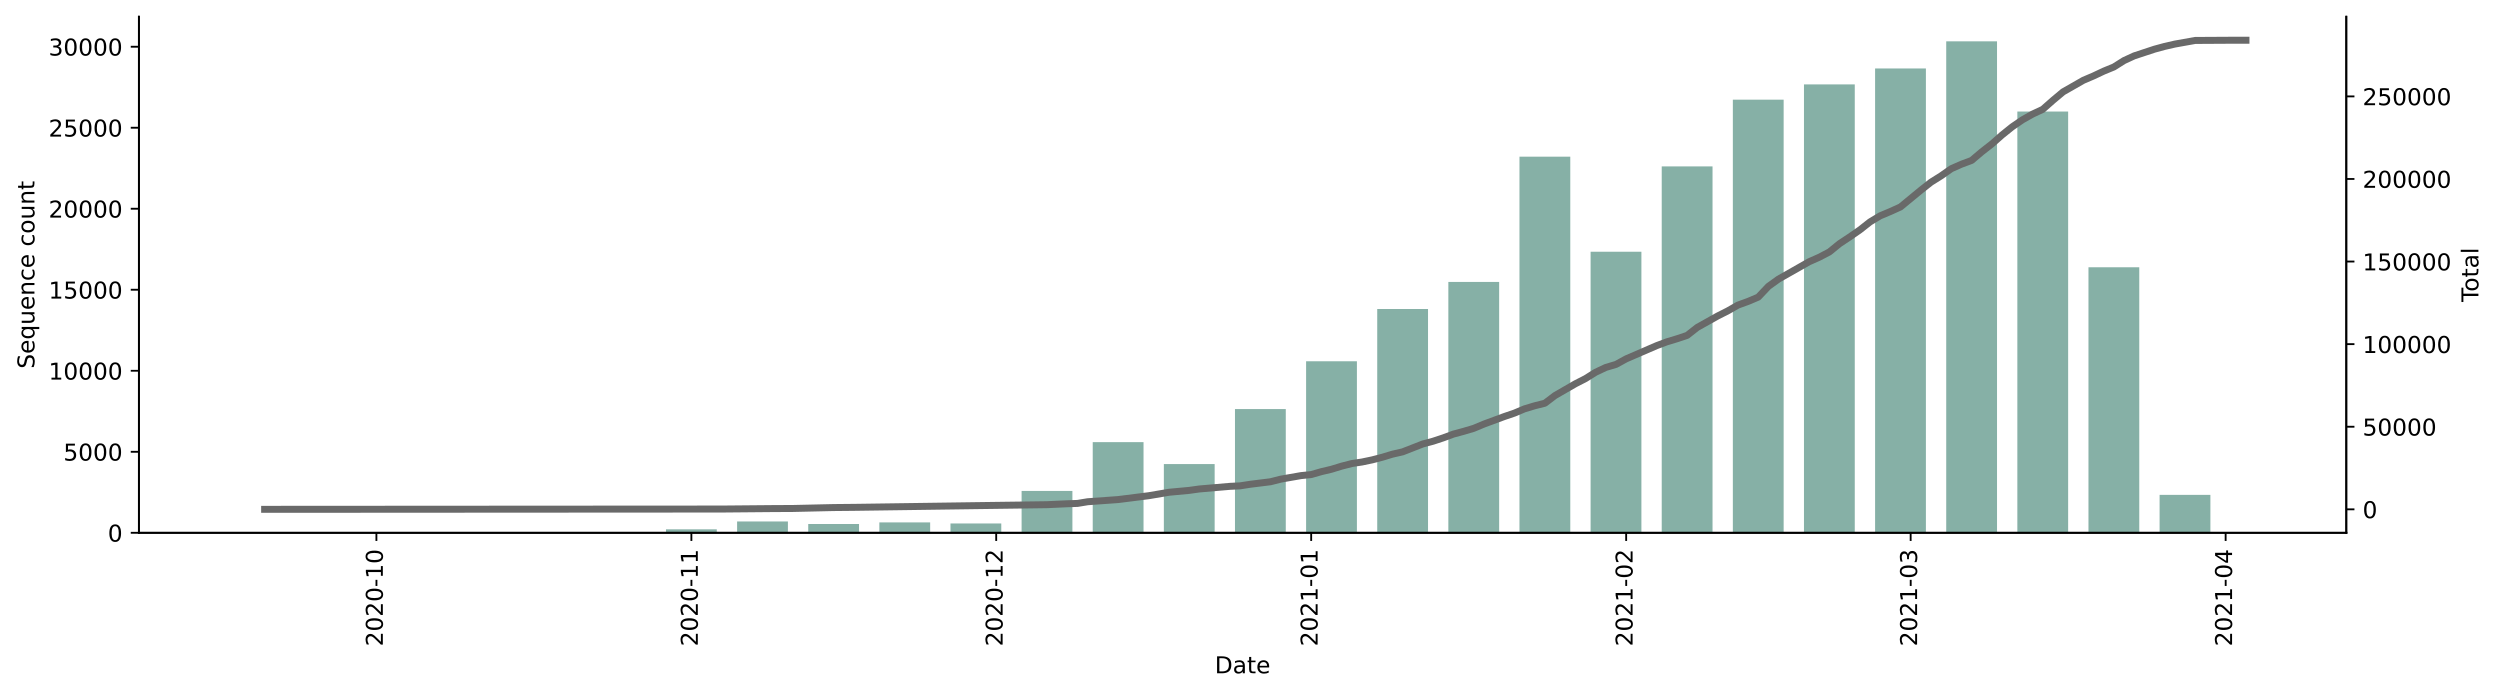 <?xml version="1.0" encoding="utf-8" standalone="no"?>
<!DOCTYPE svg PUBLIC "-//W3C//DTD SVG 1.1//EN"
  "http://www.w3.org/Graphics/SVG/1.1/DTD/svg11.dtd">
<!-- Created with matplotlib (https://matplotlib.org/) -->
<svg height="298.621pt" version="1.1" viewBox="0 0 1074.344 298.621" width="1074.344pt" xmlns="http://www.w3.org/2000/svg" xmlns:xlink="http://www.w3.org/1999/xlink">
 <defs>
  <style type="text/css">*{stroke-linecap:butt;stroke-linejoin:round;}</style>
 </defs>
 <g id="figure_1">
  <g id="patch_1">
   <path d="M 0 298.621 
L 1074.344 298.621 
L 1074.344 0 
L 0 0 
z
" style="fill:#ffffff;"/>
  </g>
  <g id="axes_1">
   <g id="patch_2">
    <path d="M 59.691 228.96 
L 1008.291 228.96 
L 1008.291 7.2 
L 59.691 7.2 
z
" style="fill:#ffffff;"/>
   </g>
   <g id="patch_3">
    <path clip-path="url(#p8e3566a58c)" d="M 102.809 228.96 
L 124.641 228.96 
L 124.641 228.939 
L 102.809 228.939 
z
" style="fill:#86b0a6;"/>
   </g>
   <g id="patch_4">
    <path clip-path="url(#p8e3566a58c)" d="M 133.374 228.96 
L 155.206 228.96 
L 155.206 228.932 
L 133.374 228.932 
z
" style="fill:#86b0a6;"/>
   </g>
   <g id="patch_5">
    <path clip-path="url(#p8e3566a58c)" d="M 163.938 228.96 
L 185.77 228.96 
L 185.77 228.946 
L 163.938 228.946 
z
" style="fill:#86b0a6;"/>
   </g>
   <g id="patch_6">
    <path clip-path="url(#p8e3566a58c)" d="M 194.503 228.96 
L 216.335 228.96 
L 216.335 228.918 
L 194.503 228.918 
z
" style="fill:#86b0a6;"/>
   </g>
   <g id="patch_7">
    <path clip-path="url(#p8e3566a58c)" d="M 225.068 228.96 
L 246.9 228.96 
L 246.9 228.758 
L 225.068 228.758 
z
" style="fill:#86b0a6;"/>
   </g>
   <g id="patch_8">
    <path clip-path="url(#p8e3566a58c)" d="M 255.633 228.96 
L 277.465 228.96 
L 277.465 228.723 
L 255.633 228.723 
z
" style="fill:#86b0a6;"/>
   </g>
   <g id="patch_9">
    <path clip-path="url(#p8e3566a58c)" d="M 286.198 228.96 
L 308.03 228.96 
L 308.03 227.484 
L 286.198 227.484 
z
" style="fill:#86b0a6;"/>
   </g>
   <g id="patch_10">
    <path clip-path="url(#p8e3566a58c)" d="M 316.762 228.96 
L 338.594 228.96 
L 338.594 224.1 
L 316.762 224.1 
z
" style="fill:#86b0a6;"/>
   </g>
   <g id="patch_11">
    <path clip-path="url(#p8e3566a58c)" d="M 347.327 228.96 
L 369.159 228.96 
L 369.159 225.179 
L 347.327 225.179 
z
" style="fill:#86b0a6;"/>
   </g>
   <g id="patch_12">
    <path clip-path="url(#p8e3566a58c)" d="M 377.892 228.96 
L 399.724 228.96 
L 399.724 224.483 
L 377.892 224.483 
z
" style="fill:#86b0a6;"/>
   </g>
   <g id="patch_13">
    <path clip-path="url(#p8e3566a58c)" d="M 408.457 228.96 
L 430.289 228.96 
L 430.289 224.963 
L 408.457 224.963 
z
" style="fill:#86b0a6;"/>
   </g>
   <g id="patch_14">
    <path clip-path="url(#p8e3566a58c)" d="M 439.021 228.96 
L 460.853 228.96 
L 460.853 210.975 
L 439.021 210.975 
z
" style="fill:#86b0a6;"/>
   </g>
   <g id="patch_15">
    <path clip-path="url(#p8e3566a58c)" d="M 469.586 228.96 
L 491.418 228.96 
L 491.418 189.99 
L 469.586 189.99 
z
" style="fill:#86b0a6;"/>
   </g>
   <g id="patch_16">
    <path clip-path="url(#p8e3566a58c)" d="M 500.151 228.96 
L 521.983 228.96 
L 521.983 199.431 
L 500.151 199.431 
z
" style="fill:#86b0a6;"/>
   </g>
   <g id="patch_17">
    <path clip-path="url(#p8e3566a58c)" d="M 530.716 228.96 
L 552.548 228.96 
L 552.548 175.779 
L 530.716 175.779 
z
" style="fill:#86b0a6;"/>
   </g>
   <g id="patch_18">
    <path clip-path="url(#p8e3566a58c)" d="M 561.281 228.96 
L 583.113 228.96 
L 583.113 155.239 
L 561.281 155.239 
z
" style="fill:#86b0a6;"/>
   </g>
   <g id="patch_19">
    <path clip-path="url(#p8e3566a58c)" d="M 591.845 228.96 
L 613.677 228.96 
L 613.677 132.777 
L 591.845 132.777 
z
" style="fill:#86b0a6;"/>
   </g>
   <g id="patch_20">
    <path clip-path="url(#p8e3566a58c)" d="M 622.41 228.96 
L 644.242 228.96 
L 644.242 121.156 
L 622.41 121.156 
z
" style="fill:#86b0a6;"/>
   </g>
   <g id="patch_21">
    <path clip-path="url(#p8e3566a58c)" d="M 652.975 228.96 
L 674.807 228.96 
L 674.807 67.328 
L 652.975 67.328 
z
" style="fill:#86b0a6;"/>
   </g>
   <g id="patch_22">
    <path clip-path="url(#p8e3566a58c)" d="M 683.54 228.96 
L 705.372 228.96 
L 705.372 108.178 
L 683.54 108.178 
z
" style="fill:#86b0a6;"/>
   </g>
   <g id="patch_23">
    <path clip-path="url(#p8e3566a58c)" d="M 714.105 228.96 
L 735.937 228.96 
L 735.937 71.498 
L 714.105 71.498 
z
" style="fill:#86b0a6;"/>
   </g>
   <g id="patch_24">
    <path clip-path="url(#p8e3566a58c)" d="M 744.669 228.96 
L 766.501 228.96 
L 766.501 42.819 
L 744.669 42.819 
z
" style="fill:#86b0a6;"/>
   </g>
   <g id="patch_25">
    <path clip-path="url(#p8e3566a58c)" d="M 775.234 228.96 
L 797.066 228.96 
L 797.066 36.274 
L 775.234 36.274 
z
" style="fill:#86b0a6;"/>
   </g>
   <g id="patch_26">
    <path clip-path="url(#p8e3566a58c)" d="M 805.799 228.96 
L 827.631 228.96 
L 827.631 29.409 
L 805.799 29.409 
z
" style="fill:#86b0a6;"/>
   </g>
   <g id="patch_27">
    <path clip-path="url(#p8e3566a58c)" d="M 836.364 228.96 
L 858.196 228.96 
L 858.196 17.76 
L 836.364 17.76 
z
" style="fill:#86b0a6;"/>
   </g>
   <g id="patch_28">
    <path clip-path="url(#p8e3566a58c)" d="M 866.928 228.96 
L 888.76 228.96 
L 888.76 47.943 
L 866.928 47.943 
z
" style="fill:#86b0a6;"/>
   </g>
   <g id="patch_29">
    <path clip-path="url(#p8e3566a58c)" d="M 897.493 228.96 
L 919.325 228.96 
L 919.325 114.841 
L 897.493 114.841 
z
" style="fill:#86b0a6;"/>
   </g>
   <g id="patch_30">
    <path clip-path="url(#p8e3566a58c)" d="M 928.058 228.96 
L 949.89 228.96 
L 949.89 212.653 
L 928.058 212.653 
z
" style="fill:#86b0a6;"/>
   </g>
   <g id="matplotlib.axis_1">
    <g id="xtick_1">
     <g id="line2d_1">
      <defs>
       <path d="M 0 0 
L 0 3.5 
" id="mace880abaf" style="stroke:#000000;stroke-width:0.8;"/>
      </defs>
      <g>
       <use style="stroke:#000000;stroke-width:0.8;" x="161.755" xlink:href="#mace880abaf" y="228.96"/>
      </g>
     </g>
     <g id="text_1">
      <!-- 2020-10 -->
      <g transform="translate(164.515 277.743)rotate(-90)scale(0.1 -0.1)">
       <defs>
        <path d="M 19.188 8.297 
L 53.609 8.297 
L 53.609 0 
L 7.328 0 
L 7.328 8.297 
Q 12.938 14.109 22.625 23.891 
Q 32.328 33.688 34.812 36.531 
Q 39.547 41.844 41.422 45.531 
Q 43.312 49.219 43.312 52.781 
Q 43.312 58.594 39.234 62.25 
Q 35.156 65.922 28.609 65.922 
Q 23.969 65.922 18.812 64.312 
Q 13.672 62.703 7.812 59.422 
L 7.812 69.391 
Q 13.766 71.781 18.938 73 
Q 24.125 74.219 28.422 74.219 
Q 39.75 74.219 46.484 68.547 
Q 53.219 62.891 53.219 53.422 
Q 53.219 48.922 51.531 44.891 
Q 49.859 40.875 45.406 35.406 
Q 44.188 33.984 37.641 27.219 
Q 31.109 20.453 19.188 8.297 
z
" id="DejaVuSans-50"/>
        <path d="M 31.781 66.406 
Q 24.172 66.406 20.328 58.906 
Q 16.5 51.422 16.5 36.375 
Q 16.5 21.391 20.328 13.891 
Q 24.172 6.391 31.781 6.391 
Q 39.453 6.391 43.281 13.891 
Q 47.125 21.391 47.125 36.375 
Q 47.125 51.422 43.281 58.906 
Q 39.453 66.406 31.781 66.406 
z
M 31.781 74.219 
Q 44.047 74.219 50.516 64.516 
Q 56.984 54.828 56.984 36.375 
Q 56.984 17.969 50.516 8.266 
Q 44.047 -1.422 31.781 -1.422 
Q 19.531 -1.422 13.062 8.266 
Q 6.594 17.969 6.594 36.375 
Q 6.594 54.828 13.062 64.516 
Q 19.531 74.219 31.781 74.219 
z
" id="DejaVuSans-48"/>
        <path d="M 4.891 31.391 
L 31.203 31.391 
L 31.203 23.391 
L 4.891 23.391 
z
" id="DejaVuSans-45"/>
        <path d="M 12.406 8.297 
L 28.516 8.297 
L 28.516 63.922 
L 10.984 60.406 
L 10.984 69.391 
L 28.422 72.906 
L 38.281 72.906 
L 38.281 8.297 
L 54.391 8.297 
L 54.391 0 
L 12.406 0 
z
" id="DejaVuSans-49"/>
       </defs>
       <use xlink:href="#DejaVuSans-50"/>
       <use x="63.623" xlink:href="#DejaVuSans-48"/>
       <use x="127.246" xlink:href="#DejaVuSans-50"/>
       <use x="190.869" xlink:href="#DejaVuSans-48"/>
       <use x="254.492" xlink:href="#DejaVuSans-45"/>
       <use x="290.576" xlink:href="#DejaVuSans-49"/>
       <use x="354.199" xlink:href="#DejaVuSans-48"/>
      </g>
     </g>
    </g>
    <g id="xtick_2">
     <g id="line2d_2">
      <g>
       <use style="stroke:#000000;stroke-width:0.8;" x="297.114" xlink:href="#mace880abaf" y="228.96"/>
      </g>
     </g>
     <g id="text_2">
      <!-- 2020-11 -->
      <g transform="translate(299.873 277.743)rotate(-90)scale(0.1 -0.1)">
       <use xlink:href="#DejaVuSans-50"/>
       <use x="63.623" xlink:href="#DejaVuSans-48"/>
       <use x="127.246" xlink:href="#DejaVuSans-50"/>
       <use x="190.869" xlink:href="#DejaVuSans-48"/>
       <use x="254.492" xlink:href="#DejaVuSans-45"/>
       <use x="290.576" xlink:href="#DejaVuSans-49"/>
       <use x="354.199" xlink:href="#DejaVuSans-49"/>
      </g>
     </g>
    </g>
    <g id="xtick_3">
     <g id="line2d_3">
      <g>
       <use style="stroke:#000000;stroke-width:0.8;" x="428.105" xlink:href="#mace880abaf" y="228.96"/>
      </g>
     </g>
     <g id="text_3">
      <!-- 2020-12 -->
      <g transform="translate(430.865 277.743)rotate(-90)scale(0.1 -0.1)">
       <use xlink:href="#DejaVuSans-50"/>
       <use x="63.623" xlink:href="#DejaVuSans-48"/>
       <use x="127.246" xlink:href="#DejaVuSans-50"/>
       <use x="190.869" xlink:href="#DejaVuSans-48"/>
       <use x="254.492" xlink:href="#DejaVuSans-45"/>
       <use x="290.576" xlink:href="#DejaVuSans-49"/>
       <use x="354.199" xlink:href="#DejaVuSans-50"/>
      </g>
     </g>
    </g>
    <g id="xtick_4">
     <g id="line2d_4">
      <g>
       <use style="stroke:#000000;stroke-width:0.8;" x="563.464" xlink:href="#mace880abaf" y="228.96"/>
      </g>
     </g>
     <g id="text_4">
      <!-- 2021-01 -->
      <g transform="translate(566.223 277.743)rotate(-90)scale(0.1 -0.1)">
       <use xlink:href="#DejaVuSans-50"/>
       <use x="63.623" xlink:href="#DejaVuSans-48"/>
       <use x="127.246" xlink:href="#DejaVuSans-50"/>
       <use x="190.869" xlink:href="#DejaVuSans-49"/>
       <use x="254.492" xlink:href="#DejaVuSans-45"/>
       <use x="290.576" xlink:href="#DejaVuSans-48"/>
       <use x="354.199" xlink:href="#DejaVuSans-49"/>
      </g>
     </g>
    </g>
    <g id="xtick_5">
     <g id="line2d_5">
      <g>
       <use style="stroke:#000000;stroke-width:0.8;" x="698.822" xlink:href="#mace880abaf" y="228.96"/>
      </g>
     </g>
     <g id="text_5">
      <!-- 2021-02 -->
      <g transform="translate(701.582 277.743)rotate(-90)scale(0.1 -0.1)">
       <use xlink:href="#DejaVuSans-50"/>
       <use x="63.623" xlink:href="#DejaVuSans-48"/>
       <use x="127.246" xlink:href="#DejaVuSans-50"/>
       <use x="190.869" xlink:href="#DejaVuSans-49"/>
       <use x="254.492" xlink:href="#DejaVuSans-45"/>
       <use x="290.576" xlink:href="#DejaVuSans-48"/>
       <use x="354.199" xlink:href="#DejaVuSans-50"/>
      </g>
     </g>
    </g>
    <g id="xtick_6">
     <g id="line2d_6">
      <g>
       <use style="stroke:#000000;stroke-width:0.8;" x="821.081" xlink:href="#mace880abaf" y="228.96"/>
      </g>
     </g>
     <g id="text_6">
      <!-- 2021-03 -->
      <g transform="translate(823.841 277.743)rotate(-90)scale(0.1 -0.1)">
       <defs>
        <path d="M 40.578 39.312 
Q 47.656 37.797 51.625 33 
Q 55.609 28.219 55.609 21.188 
Q 55.609 10.406 48.188 4.484 
Q 40.766 -1.422 27.094 -1.422 
Q 22.516 -1.422 17.656 -0.516 
Q 12.797 0.391 7.625 2.203 
L 7.625 11.719 
Q 11.719 9.328 16.594 8.109 
Q 21.484 6.891 26.812 6.891 
Q 36.078 6.891 40.938 10.547 
Q 45.797 14.203 45.797 21.188 
Q 45.797 27.641 41.281 31.266 
Q 36.766 34.906 28.719 34.906 
L 20.219 34.906 
L 20.219 43.016 
L 29.109 43.016 
Q 36.375 43.016 40.234 45.922 
Q 44.094 48.828 44.094 54.297 
Q 44.094 59.906 40.109 62.906 
Q 36.141 65.922 28.719 65.922 
Q 24.656 65.922 20.016 65.031 
Q 15.375 64.156 9.812 62.312 
L 9.812 71.094 
Q 15.438 72.656 20.344 73.438 
Q 25.25 74.219 29.594 74.219 
Q 40.828 74.219 47.359 69.109 
Q 53.906 64.016 53.906 55.328 
Q 53.906 49.266 50.438 45.094 
Q 46.969 40.922 40.578 39.312 
z
" id="DejaVuSans-51"/>
       </defs>
       <use xlink:href="#DejaVuSans-50"/>
       <use x="63.623" xlink:href="#DejaVuSans-48"/>
       <use x="127.246" xlink:href="#DejaVuSans-50"/>
       <use x="190.869" xlink:href="#DejaVuSans-49"/>
       <use x="254.492" xlink:href="#DejaVuSans-45"/>
       <use x="290.576" xlink:href="#DejaVuSans-48"/>
       <use x="354.199" xlink:href="#DejaVuSans-51"/>
      </g>
     </g>
    </g>
    <g id="xtick_7">
     <g id="line2d_7">
      <g>
       <use style="stroke:#000000;stroke-width:0.8;" x="956.44" xlink:href="#mace880abaf" y="228.96"/>
      </g>
     </g>
     <g id="text_7">
      <!-- 2021-04 -->
      <g transform="translate(959.199 277.743)rotate(-90)scale(0.1 -0.1)">
       <defs>
        <path d="M 37.797 64.312 
L 12.891 25.391 
L 37.797 25.391 
z
M 35.203 72.906 
L 47.609 72.906 
L 47.609 25.391 
L 58.016 25.391 
L 58.016 17.188 
L 47.609 17.188 
L 47.609 0 
L 37.797 0 
L 37.797 17.188 
L 4.891 17.188 
L 4.891 26.703 
z
" id="DejaVuSans-52"/>
       </defs>
       <use xlink:href="#DejaVuSans-50"/>
       <use x="63.623" xlink:href="#DejaVuSans-48"/>
       <use x="127.246" xlink:href="#DejaVuSans-50"/>
       <use x="190.869" xlink:href="#DejaVuSans-49"/>
       <use x="254.492" xlink:href="#DejaVuSans-45"/>
       <use x="290.576" xlink:href="#DejaVuSans-48"/>
       <use x="354.199" xlink:href="#DejaVuSans-52"/>
      </g>
     </g>
    </g>
    <g id="text_8">
     <!-- Date -->
     <g transform="translate(522.04 289.341)scale(0.1 -0.1)">
      <defs>
       <path d="M 19.672 64.797 
L 19.672 8.109 
L 31.594 8.109 
Q 46.688 8.109 53.688 14.938 
Q 60.688 21.781 60.688 36.531 
Q 60.688 51.172 53.688 57.984 
Q 46.688 64.797 31.594 64.797 
z
M 9.812 72.906 
L 30.078 72.906 
Q 51.266 72.906 61.172 64.094 
Q 71.094 55.281 71.094 36.531 
Q 71.094 17.672 61.125 8.828 
Q 51.172 0 30.078 0 
L 9.812 0 
z
" id="DejaVuSans-68"/>
       <path d="M 34.281 27.484 
Q 23.391 27.484 19.188 25 
Q 14.984 22.516 14.984 16.5 
Q 14.984 11.719 18.141 8.906 
Q 21.297 6.109 26.703 6.109 
Q 34.188 6.109 38.703 11.406 
Q 43.219 16.703 43.219 25.484 
L 43.219 27.484 
z
M 52.203 31.203 
L 52.203 0 
L 43.219 0 
L 43.219 8.297 
Q 40.141 3.328 35.547 0.953 
Q 30.953 -1.422 24.312 -1.422 
Q 15.922 -1.422 10.953 3.297 
Q 6 8.016 6 15.922 
Q 6 25.141 12.172 29.828 
Q 18.359 34.516 30.609 34.516 
L 43.219 34.516 
L 43.219 35.406 
Q 43.219 41.609 39.141 45 
Q 35.062 48.391 27.688 48.391 
Q 23 48.391 18.547 47.266 
Q 14.109 46.141 10.016 43.891 
L 10.016 52.203 
Q 14.938 54.109 19.578 55.047 
Q 24.219 56 28.609 56 
Q 40.484 56 46.344 49.844 
Q 52.203 43.703 52.203 31.203 
z
" id="DejaVuSans-97"/>
       <path d="M 18.312 70.219 
L 18.312 54.688 
L 36.812 54.688 
L 36.812 47.703 
L 18.312 47.703 
L 18.312 18.016 
Q 18.312 11.328 20.141 9.422 
Q 21.969 7.516 27.594 7.516 
L 36.812 7.516 
L 36.812 0 
L 27.594 0 
Q 17.188 0 13.234 3.875 
Q 9.281 7.766 9.281 18.016 
L 9.281 47.703 
L 2.688 47.703 
L 2.688 54.688 
L 9.281 54.688 
L 9.281 70.219 
z
" id="DejaVuSans-116"/>
       <path d="M 56.203 29.594 
L 56.203 25.203 
L 14.891 25.203 
Q 15.484 15.922 20.484 11.062 
Q 25.484 6.203 34.422 6.203 
Q 39.594 6.203 44.453 7.469 
Q 49.312 8.734 54.109 11.281 
L 54.109 2.781 
Q 49.266 0.734 44.188 -0.344 
Q 39.109 -1.422 33.891 -1.422 
Q 20.797 -1.422 13.156 6.188 
Q 5.516 13.812 5.516 26.812 
Q 5.516 40.234 12.766 48.109 
Q 20.016 56 32.328 56 
Q 43.359 56 49.781 48.891 
Q 56.203 41.797 56.203 29.594 
z
M 47.219 32.234 
Q 47.125 39.594 43.094 43.984 
Q 39.062 48.391 32.422 48.391 
Q 24.906 48.391 20.391 44.141 
Q 15.875 39.891 15.188 32.172 
z
" id="DejaVuSans-101"/>
      </defs>
      <use xlink:href="#DejaVuSans-68"/>
      <use x="77.002" xlink:href="#DejaVuSans-97"/>
      <use x="138.281" xlink:href="#DejaVuSans-116"/>
      <use x="177.49" xlink:href="#DejaVuSans-101"/>
     </g>
    </g>
   </g>
   <g id="matplotlib.axis_2">
    <g id="ytick_1">
     <g id="line2d_8">
      <defs>
       <path d="M 0 0 
L -3.5 0 
" id="m8b6130ce92" style="stroke:#000000;stroke-width:0.8;"/>
      </defs>
      <g>
       <use style="stroke:#000000;stroke-width:0.8;" x="59.691" xlink:href="#m8b6130ce92" y="228.96"/>
      </g>
     </g>
     <g id="text_9">
      <!-- 0 -->
      <g transform="translate(46.328 232.759)scale(0.1 -0.1)">
       <use xlink:href="#DejaVuSans-48"/>
      </g>
     </g>
    </g>
    <g id="ytick_2">
     <g id="line2d_9">
      <g>
       <use style="stroke:#000000;stroke-width:0.8;" x="59.691" xlink:href="#m8b6130ce92" y="194.146"/>
      </g>
     </g>
     <g id="text_10">
      <!-- 5000 -->
      <g transform="translate(27.241 197.946)scale(0.1 -0.1)">
       <defs>
        <path d="M 10.797 72.906 
L 49.516 72.906 
L 49.516 64.594 
L 19.828 64.594 
L 19.828 46.734 
Q 21.969 47.469 24.109 47.828 
Q 26.266 48.188 28.422 48.188 
Q 40.625 48.188 47.75 41.5 
Q 54.891 34.812 54.891 23.391 
Q 54.891 11.625 47.562 5.094 
Q 40.234 -1.422 26.906 -1.422 
Q 22.312 -1.422 17.547 -0.641 
Q 12.797 0.141 7.719 1.703 
L 7.719 11.625 
Q 12.109 9.234 16.797 8.062 
Q 21.484 6.891 26.703 6.891 
Q 35.156 6.891 40.078 11.328 
Q 45.016 15.766 45.016 23.391 
Q 45.016 31 40.078 35.438 
Q 35.156 39.891 26.703 39.891 
Q 22.75 39.891 18.812 39.016 
Q 14.891 38.141 10.797 36.281 
z
" id="DejaVuSans-53"/>
       </defs>
       <use xlink:href="#DejaVuSans-53"/>
       <use x="63.623" xlink:href="#DejaVuSans-48"/>
       <use x="127.246" xlink:href="#DejaVuSans-48"/>
       <use x="190.869" xlink:href="#DejaVuSans-48"/>
      </g>
     </g>
    </g>
    <g id="ytick_3">
     <g id="line2d_10">
      <g>
       <use style="stroke:#000000;stroke-width:0.8;" x="59.691" xlink:href="#m8b6130ce92" y="159.333"/>
      </g>
     </g>
     <g id="text_11">
      <!-- 10000 -->
      <g transform="translate(20.878 163.132)scale(0.1 -0.1)">
       <use xlink:href="#DejaVuSans-49"/>
       <use x="63.623" xlink:href="#DejaVuSans-48"/>
       <use x="127.246" xlink:href="#DejaVuSans-48"/>
       <use x="190.869" xlink:href="#DejaVuSans-48"/>
       <use x="254.492" xlink:href="#DejaVuSans-48"/>
      </g>
     </g>
    </g>
    <g id="ytick_4">
     <g id="line2d_11">
      <g>
       <use style="stroke:#000000;stroke-width:0.8;" x="59.691" xlink:href="#m8b6130ce92" y="124.519"/>
      </g>
     </g>
     <g id="text_12">
      <!-- 15000 -->
      <g transform="translate(20.878 128.319)scale(0.1 -0.1)">
       <use xlink:href="#DejaVuSans-49"/>
       <use x="63.623" xlink:href="#DejaVuSans-53"/>
       <use x="127.246" xlink:href="#DejaVuSans-48"/>
       <use x="190.869" xlink:href="#DejaVuSans-48"/>
       <use x="254.492" xlink:href="#DejaVuSans-48"/>
      </g>
     </g>
    </g>
    <g id="ytick_5">
     <g id="line2d_12">
      <g>
       <use style="stroke:#000000;stroke-width:0.8;" x="59.691" xlink:href="#m8b6130ce92" y="89.706"/>
      </g>
     </g>
     <g id="text_13">
      <!-- 20000 -->
      <g transform="translate(20.878 93.505)scale(0.1 -0.1)">
       <use xlink:href="#DejaVuSans-50"/>
       <use x="63.623" xlink:href="#DejaVuSans-48"/>
       <use x="127.246" xlink:href="#DejaVuSans-48"/>
       <use x="190.869" xlink:href="#DejaVuSans-48"/>
       <use x="254.492" xlink:href="#DejaVuSans-48"/>
      </g>
     </g>
    </g>
    <g id="ytick_6">
     <g id="line2d_13">
      <g>
       <use style="stroke:#000000;stroke-width:0.8;" x="59.691" xlink:href="#m8b6130ce92" y="54.892"/>
      </g>
     </g>
     <g id="text_14">
      <!-- 25000 -->
      <g transform="translate(20.878 58.691)scale(0.1 -0.1)">
       <use xlink:href="#DejaVuSans-50"/>
       <use x="63.623" xlink:href="#DejaVuSans-53"/>
       <use x="127.246" xlink:href="#DejaVuSans-48"/>
       <use x="190.869" xlink:href="#DejaVuSans-48"/>
       <use x="254.492" xlink:href="#DejaVuSans-48"/>
      </g>
     </g>
    </g>
    <g id="ytick_7">
     <g id="line2d_14">
      <g>
       <use style="stroke:#000000;stroke-width:0.8;" x="59.691" xlink:href="#m8b6130ce92" y="20.079"/>
      </g>
     </g>
     <g id="text_15">
      <!-- 30000 -->
      <g transform="translate(20.878 23.878)scale(0.1 -0.1)">
       <use xlink:href="#DejaVuSans-51"/>
       <use x="63.623" xlink:href="#DejaVuSans-48"/>
       <use x="127.246" xlink:href="#DejaVuSans-48"/>
       <use x="190.869" xlink:href="#DejaVuSans-48"/>
       <use x="254.492" xlink:href="#DejaVuSans-48"/>
      </g>
     </g>
    </g>
    <g id="text_16">
     <!-- Sequence count -->
     <g transform="translate(14.798 158.44)rotate(-90)scale(0.1 -0.1)">
      <defs>
       <path d="M 53.516 70.516 
L 53.516 60.891 
Q 47.906 63.578 42.922 64.891 
Q 37.938 66.219 33.297 66.219 
Q 25.25 66.219 20.875 63.094 
Q 16.5 59.969 16.5 54.203 
Q 16.5 49.359 19.406 46.891 
Q 22.312 44.438 30.422 42.922 
L 36.375 41.703 
Q 47.406 39.594 52.656 34.297 
Q 57.906 29 57.906 20.125 
Q 57.906 9.516 50.797 4.047 
Q 43.703 -1.422 29.984 -1.422 
Q 24.812 -1.422 18.969 -0.25 
Q 13.141 0.922 6.891 3.219 
L 6.891 13.375 
Q 12.891 10.016 18.656 8.297 
Q 24.422 6.594 29.984 6.594 
Q 38.422 6.594 43.016 9.906 
Q 47.609 13.234 47.609 19.391 
Q 47.609 24.75 44.312 27.781 
Q 41.016 30.812 33.5 32.328 
L 27.484 33.5 
Q 16.453 35.688 11.516 40.375 
Q 6.594 45.062 6.594 53.422 
Q 6.594 63.094 13.406 68.656 
Q 20.219 74.219 32.172 74.219 
Q 37.312 74.219 42.625 73.281 
Q 47.953 72.359 53.516 70.516 
z
" id="DejaVuSans-83"/>
       <path d="M 14.797 27.297 
Q 14.797 17.391 18.875 11.75 
Q 22.953 6.109 30.078 6.109 
Q 37.203 6.109 41.297 11.75 
Q 45.406 17.391 45.406 27.297 
Q 45.406 37.203 41.297 42.844 
Q 37.203 48.484 30.078 48.484 
Q 22.953 48.484 18.875 42.844 
Q 14.797 37.203 14.797 27.297 
z
M 45.406 8.203 
Q 42.578 3.328 38.25 0.953 
Q 33.938 -1.422 27.875 -1.422 
Q 17.969 -1.422 11.734 6.484 
Q 5.516 14.406 5.516 27.297 
Q 5.516 40.188 11.734 48.094 
Q 17.969 56 27.875 56 
Q 33.938 56 38.25 53.625 
Q 42.578 51.266 45.406 46.391 
L 45.406 54.688 
L 54.391 54.688 
L 54.391 -20.797 
L 45.406 -20.797 
z
" id="DejaVuSans-113"/>
       <path d="M 8.5 21.578 
L 8.5 54.688 
L 17.484 54.688 
L 17.484 21.922 
Q 17.484 14.156 20.5 10.266 
Q 23.531 6.391 29.594 6.391 
Q 36.859 6.391 41.078 11.031 
Q 45.312 15.672 45.312 23.688 
L 45.312 54.688 
L 54.297 54.688 
L 54.297 0 
L 45.312 0 
L 45.312 8.406 
Q 42.047 3.422 37.719 1 
Q 33.406 -1.422 27.688 -1.422 
Q 18.266 -1.422 13.375 4.438 
Q 8.5 10.297 8.5 21.578 
z
M 31.109 56 
z
" id="DejaVuSans-117"/>
       <path d="M 54.891 33.016 
L 54.891 0 
L 45.906 0 
L 45.906 32.719 
Q 45.906 40.484 42.875 44.328 
Q 39.844 48.188 33.797 48.188 
Q 26.516 48.188 22.312 43.547 
Q 18.109 38.922 18.109 30.906 
L 18.109 0 
L 9.078 0 
L 9.078 54.688 
L 18.109 54.688 
L 18.109 46.188 
Q 21.344 51.125 25.703 53.562 
Q 30.078 56 35.797 56 
Q 45.219 56 50.047 50.172 
Q 54.891 44.344 54.891 33.016 
z
" id="DejaVuSans-110"/>
       <path d="M 48.781 52.594 
L 48.781 44.188 
Q 44.969 46.297 41.141 47.344 
Q 37.312 48.391 33.406 48.391 
Q 24.656 48.391 19.812 42.844 
Q 14.984 37.312 14.984 27.297 
Q 14.984 17.281 19.812 11.734 
Q 24.656 6.203 33.406 6.203 
Q 37.312 6.203 41.141 7.25 
Q 44.969 8.297 48.781 10.406 
L 48.781 2.094 
Q 45.016 0.344 40.984 -0.531 
Q 36.969 -1.422 32.422 -1.422 
Q 20.062 -1.422 12.781 6.344 
Q 5.516 14.109 5.516 27.297 
Q 5.516 40.672 12.859 48.328 
Q 20.219 56 33.016 56 
Q 37.156 56 41.109 55.141 
Q 45.062 54.297 48.781 52.594 
z
" id="DejaVuSans-99"/>
       <path id="DejaVuSans-32"/>
       <path d="M 30.609 48.391 
Q 23.391 48.391 19.188 42.75 
Q 14.984 37.109 14.984 27.297 
Q 14.984 17.484 19.156 11.844 
Q 23.344 6.203 30.609 6.203 
Q 37.797 6.203 41.984 11.859 
Q 46.188 17.531 46.188 27.297 
Q 46.188 37.016 41.984 42.703 
Q 37.797 48.391 30.609 48.391 
z
M 30.609 56 
Q 42.328 56 49.016 48.375 
Q 55.719 40.766 55.719 27.297 
Q 55.719 13.875 49.016 6.219 
Q 42.328 -1.422 30.609 -1.422 
Q 18.844 -1.422 12.172 6.219 
Q 5.516 13.875 5.516 27.297 
Q 5.516 40.766 12.172 48.375 
Q 18.844 56 30.609 56 
z
" id="DejaVuSans-111"/>
      </defs>
      <use xlink:href="#DejaVuSans-83"/>
      <use x="63.477" xlink:href="#DejaVuSans-101"/>
      <use x="125" xlink:href="#DejaVuSans-113"/>
      <use x="188.477" xlink:href="#DejaVuSans-117"/>
      <use x="251.855" xlink:href="#DejaVuSans-101"/>
      <use x="313.379" xlink:href="#DejaVuSans-110"/>
      <use x="376.758" xlink:href="#DejaVuSans-99"/>
      <use x="431.738" xlink:href="#DejaVuSans-101"/>
      <use x="493.262" xlink:href="#DejaVuSans-32"/>
      <use x="525.049" xlink:href="#DejaVuSans-99"/>
      <use x="580.029" xlink:href="#DejaVuSans-111"/>
      <use x="641.211" xlink:href="#DejaVuSans-117"/>
      <use x="704.59" xlink:href="#DejaVuSans-110"/>
      <use x="767.969" xlink:href="#DejaVuSans-116"/>
     </g>
    </g>
   </g>
   <g id="patch_31">
    <path d="M 59.691 228.96 
L 59.691 7.2 
" style="fill:none;stroke:#000000;stroke-linecap:square;stroke-linejoin:miter;stroke-width:0.8;"/>
   </g>
   <g id="patch_32">
    <path d="M 1008.291 228.96 
L 1008.291 7.2 
" style="fill:none;stroke:#000000;stroke-linecap:square;stroke-linejoin:miter;stroke-width:0.8;"/>
   </g>
   <g id="patch_33">
    <path d="M 59.691 228.96 
L 1008.291 228.96 
" style="fill:none;stroke:#000000;stroke-linecap:square;stroke-linejoin:miter;stroke-width:0.8;"/>
   </g>
  </g>
  <g id="axes_2">
   <g id="matplotlib.axis_3">
    <g id="ytick_8">
     <g id="line2d_15">
      <defs>
       <path d="M 0 0 
L 3.5 0 
" id="maa92342315" style="stroke:#000000;stroke-width:0.8;"/>
      </defs>
      <g>
       <use style="stroke:#000000;stroke-width:0.8;" x="1008.291" xlink:href="#maa92342315" y="218.881"/>
      </g>
     </g>
     <g id="text_17">
      <!-- 0 -->
      <g transform="translate(1015.291 222.68)scale(0.1 -0.1)">
       <use xlink:href="#DejaVuSans-48"/>
      </g>
     </g>
    </g>
    <g id="ytick_9">
     <g id="line2d_16">
      <g>
       <use style="stroke:#000000;stroke-width:0.8;" x="1008.291" xlink:href="#maa92342315" y="183.388"/>
      </g>
     </g>
     <g id="text_18">
      <!-- 50000 -->
      <g transform="translate(1015.291 187.187)scale(0.1 -0.1)">
       <use xlink:href="#DejaVuSans-53"/>
       <use x="63.623" xlink:href="#DejaVuSans-48"/>
       <use x="127.246" xlink:href="#DejaVuSans-48"/>
       <use x="190.869" xlink:href="#DejaVuSans-48"/>
       <use x="254.492" xlink:href="#DejaVuSans-48"/>
      </g>
     </g>
    </g>
    <g id="ytick_10">
     <g id="line2d_17">
      <g>
       <use style="stroke:#000000;stroke-width:0.8;" x="1008.291" xlink:href="#maa92342315" y="147.894"/>
      </g>
     </g>
     <g id="text_19">
      <!-- 100000 -->
      <g transform="translate(1015.291 151.694)scale(0.1 -0.1)">
       <use xlink:href="#DejaVuSans-49"/>
       <use x="63.623" xlink:href="#DejaVuSans-48"/>
       <use x="127.246" xlink:href="#DejaVuSans-48"/>
       <use x="190.869" xlink:href="#DejaVuSans-48"/>
       <use x="254.492" xlink:href="#DejaVuSans-48"/>
       <use x="318.115" xlink:href="#DejaVuSans-48"/>
      </g>
     </g>
    </g>
    <g id="ytick_11">
     <g id="line2d_18">
      <g>
       <use style="stroke:#000000;stroke-width:0.8;" x="1008.291" xlink:href="#maa92342315" y="112.401"/>
      </g>
     </g>
     <g id="text_20">
      <!-- 150000 -->
      <g transform="translate(1015.291 116.2)scale(0.1 -0.1)">
       <use xlink:href="#DejaVuSans-49"/>
       <use x="63.623" xlink:href="#DejaVuSans-53"/>
       <use x="127.246" xlink:href="#DejaVuSans-48"/>
       <use x="190.869" xlink:href="#DejaVuSans-48"/>
       <use x="254.492" xlink:href="#DejaVuSans-48"/>
       <use x="318.115" xlink:href="#DejaVuSans-48"/>
      </g>
     </g>
    </g>
    <g id="ytick_12">
     <g id="line2d_19">
      <g>
       <use style="stroke:#000000;stroke-width:0.8;" x="1008.291" xlink:href="#maa92342315" y="76.908"/>
      </g>
     </g>
     <g id="text_21">
      <!-- 200000 -->
      <g transform="translate(1015.291 80.707)scale(0.1 -0.1)">
       <use xlink:href="#DejaVuSans-50"/>
       <use x="63.623" xlink:href="#DejaVuSans-48"/>
       <use x="127.246" xlink:href="#DejaVuSans-48"/>
       <use x="190.869" xlink:href="#DejaVuSans-48"/>
       <use x="254.492" xlink:href="#DejaVuSans-48"/>
       <use x="318.115" xlink:href="#DejaVuSans-48"/>
      </g>
     </g>
    </g>
    <g id="ytick_13">
     <g id="line2d_20">
      <g>
       <use style="stroke:#000000;stroke-width:0.8;" x="1008.291" xlink:href="#maa92342315" y="41.415"/>
      </g>
     </g>
     <g id="text_22">
      <!-- 250000 -->
      <g transform="translate(1015.291 45.214)scale(0.1 -0.1)">
       <use xlink:href="#DejaVuSans-50"/>
       <use x="63.623" xlink:href="#DejaVuSans-53"/>
       <use x="127.246" xlink:href="#DejaVuSans-48"/>
       <use x="190.869" xlink:href="#DejaVuSans-48"/>
       <use x="254.492" xlink:href="#DejaVuSans-48"/>
       <use x="318.115" xlink:href="#DejaVuSans-48"/>
      </g>
     </g>
    </g>
    <g id="text_23">
     <!-- Total -->
     <g transform="translate(1065.064 129.757)rotate(-90)scale(0.1 -0.1)">
      <defs>
       <path d="M -0.297 72.906 
L 61.375 72.906 
L 61.375 64.594 
L 35.5 64.594 
L 35.5 0 
L 25.594 0 
L 25.594 64.594 
L -0.297 64.594 
z
" id="DejaVuSans-84"/>
       <path d="M 9.422 75.984 
L 18.406 75.984 
L 18.406 0 
L 9.422 0 
z
" id="DejaVuSans-108"/>
      </defs>
      <use xlink:href="#DejaVuSans-84"/>
      <use x="44.084" xlink:href="#DejaVuSans-111"/>
      <use x="105.266" xlink:href="#DejaVuSans-116"/>
      <use x="144.475" xlink:href="#DejaVuSans-97"/>
      <use x="205.754" xlink:href="#DejaVuSans-108"/>
     </g>
    </g>
   </g>
   <g id="line2d_21">
    <path clip-path="url(#p8e3566a58c)" d="M 113.725 218.88 
L 310.213 218.755 
L 332.045 218.557 
L 340.778 218.512 
L 358.243 218.115 
L 366.976 218.031 
L 419.373 217.294 
L 441.205 217.002 
L 449.937 216.882 
L 458.67 216.484 
L 463.037 216.339 
L 467.403 215.617 
L 480.502 214.683 
L 493.601 213.033 
L 502.334 211.55 
L 511.067 210.736 
L 515.433 210.127 
L 528.533 209.002 
L 532.899 208.788 
L 537.265 208.113 
L 545.998 207.027 
L 550.365 205.914 
L 559.097 204.387 
L 563.464 203.943 
L 567.83 202.691 
L 572.197 201.657 
L 576.563 200.319 
L 580.929 199.2 
L 585.296 198.542 
L 589.662 197.631 
L 594.029 196.498 
L 598.395 195.175 
L 602.761 194.18 
L 611.494 190.767 
L 615.861 189.608 
L 620.227 188.165 
L 624.593 186.543 
L 628.96 185.369 
L 633.326 184.072 
L 637.693 182.245 
L 646.425 179.016 
L 650.792 177.532 
L 655.158 175.693 
L 659.525 174.378 
L 663.891 173.283 
L 668.257 169.967 
L 676.99 164.93 
L 681.357 162.689 
L 685.723 159.955 
L 690.089 157.899 
L 694.456 156.604 
L 698.822 154.211 
L 711.921 148.541 
L 716.288 146.905 
L 720.654 145.585 
L 725.021 144.131 
L 729.387 140.699 
L 738.12 135.81 
L 742.486 133.603 
L 746.853 131.118 
L 751.219 129.532 
L 755.585 127.684 
L 759.952 123.065 
L 764.318 119.924 
L 777.417 112.495 
L 781.784 110.554 
L 786.15 108.269 
L 790.517 104.71 
L 794.883 101.823 
L 799.249 98.799 
L 803.616 95.366 
L 807.982 92.744 
L 812.349 90.909 
L 816.715 88.931 
L 825.448 81.736 
L 829.814 78.294 
L 834.18 75.561 
L 838.547 72.5 
L 842.913 70.565 
L 847.28 68.94 
L 851.646 65.244 
L 856.012 61.837 
L 860.379 57.982 
L 864.745 54.484 
L 869.112 51.493 
L 873.478 49.032 
L 877.844 46.988 
L 882.211 43.138 
L 886.577 39.486 
L 895.31 34.498 
L 899.676 32.635 
L 904.043 30.577 
L 908.409 28.783 
L 912.776 26.029 
L 917.142 24.014 
L 925.875 21.132 
L 930.241 19.945 
L 934.608 18.943 
L 943.34 17.383 
L 960.806 17.282 
L 965.172 17.28 
L 965.172 17.28 
" style="fill:none;stroke:#696969;stroke-linecap:square;stroke-width:3;"/>
   </g>
   <g id="patch_34">
    <path d="M 59.691 228.96 
L 59.691 7.2 
" style="fill:none;stroke:#000000;stroke-linecap:square;stroke-linejoin:miter;stroke-width:0.8;"/>
   </g>
   <g id="patch_35">
    <path d="M 1008.291 228.96 
L 1008.291 7.2 
" style="fill:none;stroke:#000000;stroke-linecap:square;stroke-linejoin:miter;stroke-width:0.8;"/>
   </g>
   <g id="patch_36">
    <path d="M 59.691 228.96 
L 1008.291 228.96 
" style="fill:none;stroke:#000000;stroke-linecap:square;stroke-linejoin:miter;stroke-width:0.8;"/>
   </g>
  </g>
 </g>
 <defs>
  <clipPath id="p8e3566a58c">
   <rect height="221.76" width="948.6" x="59.691" y="7.2"/>
  </clipPath>
 </defs>
</svg>
